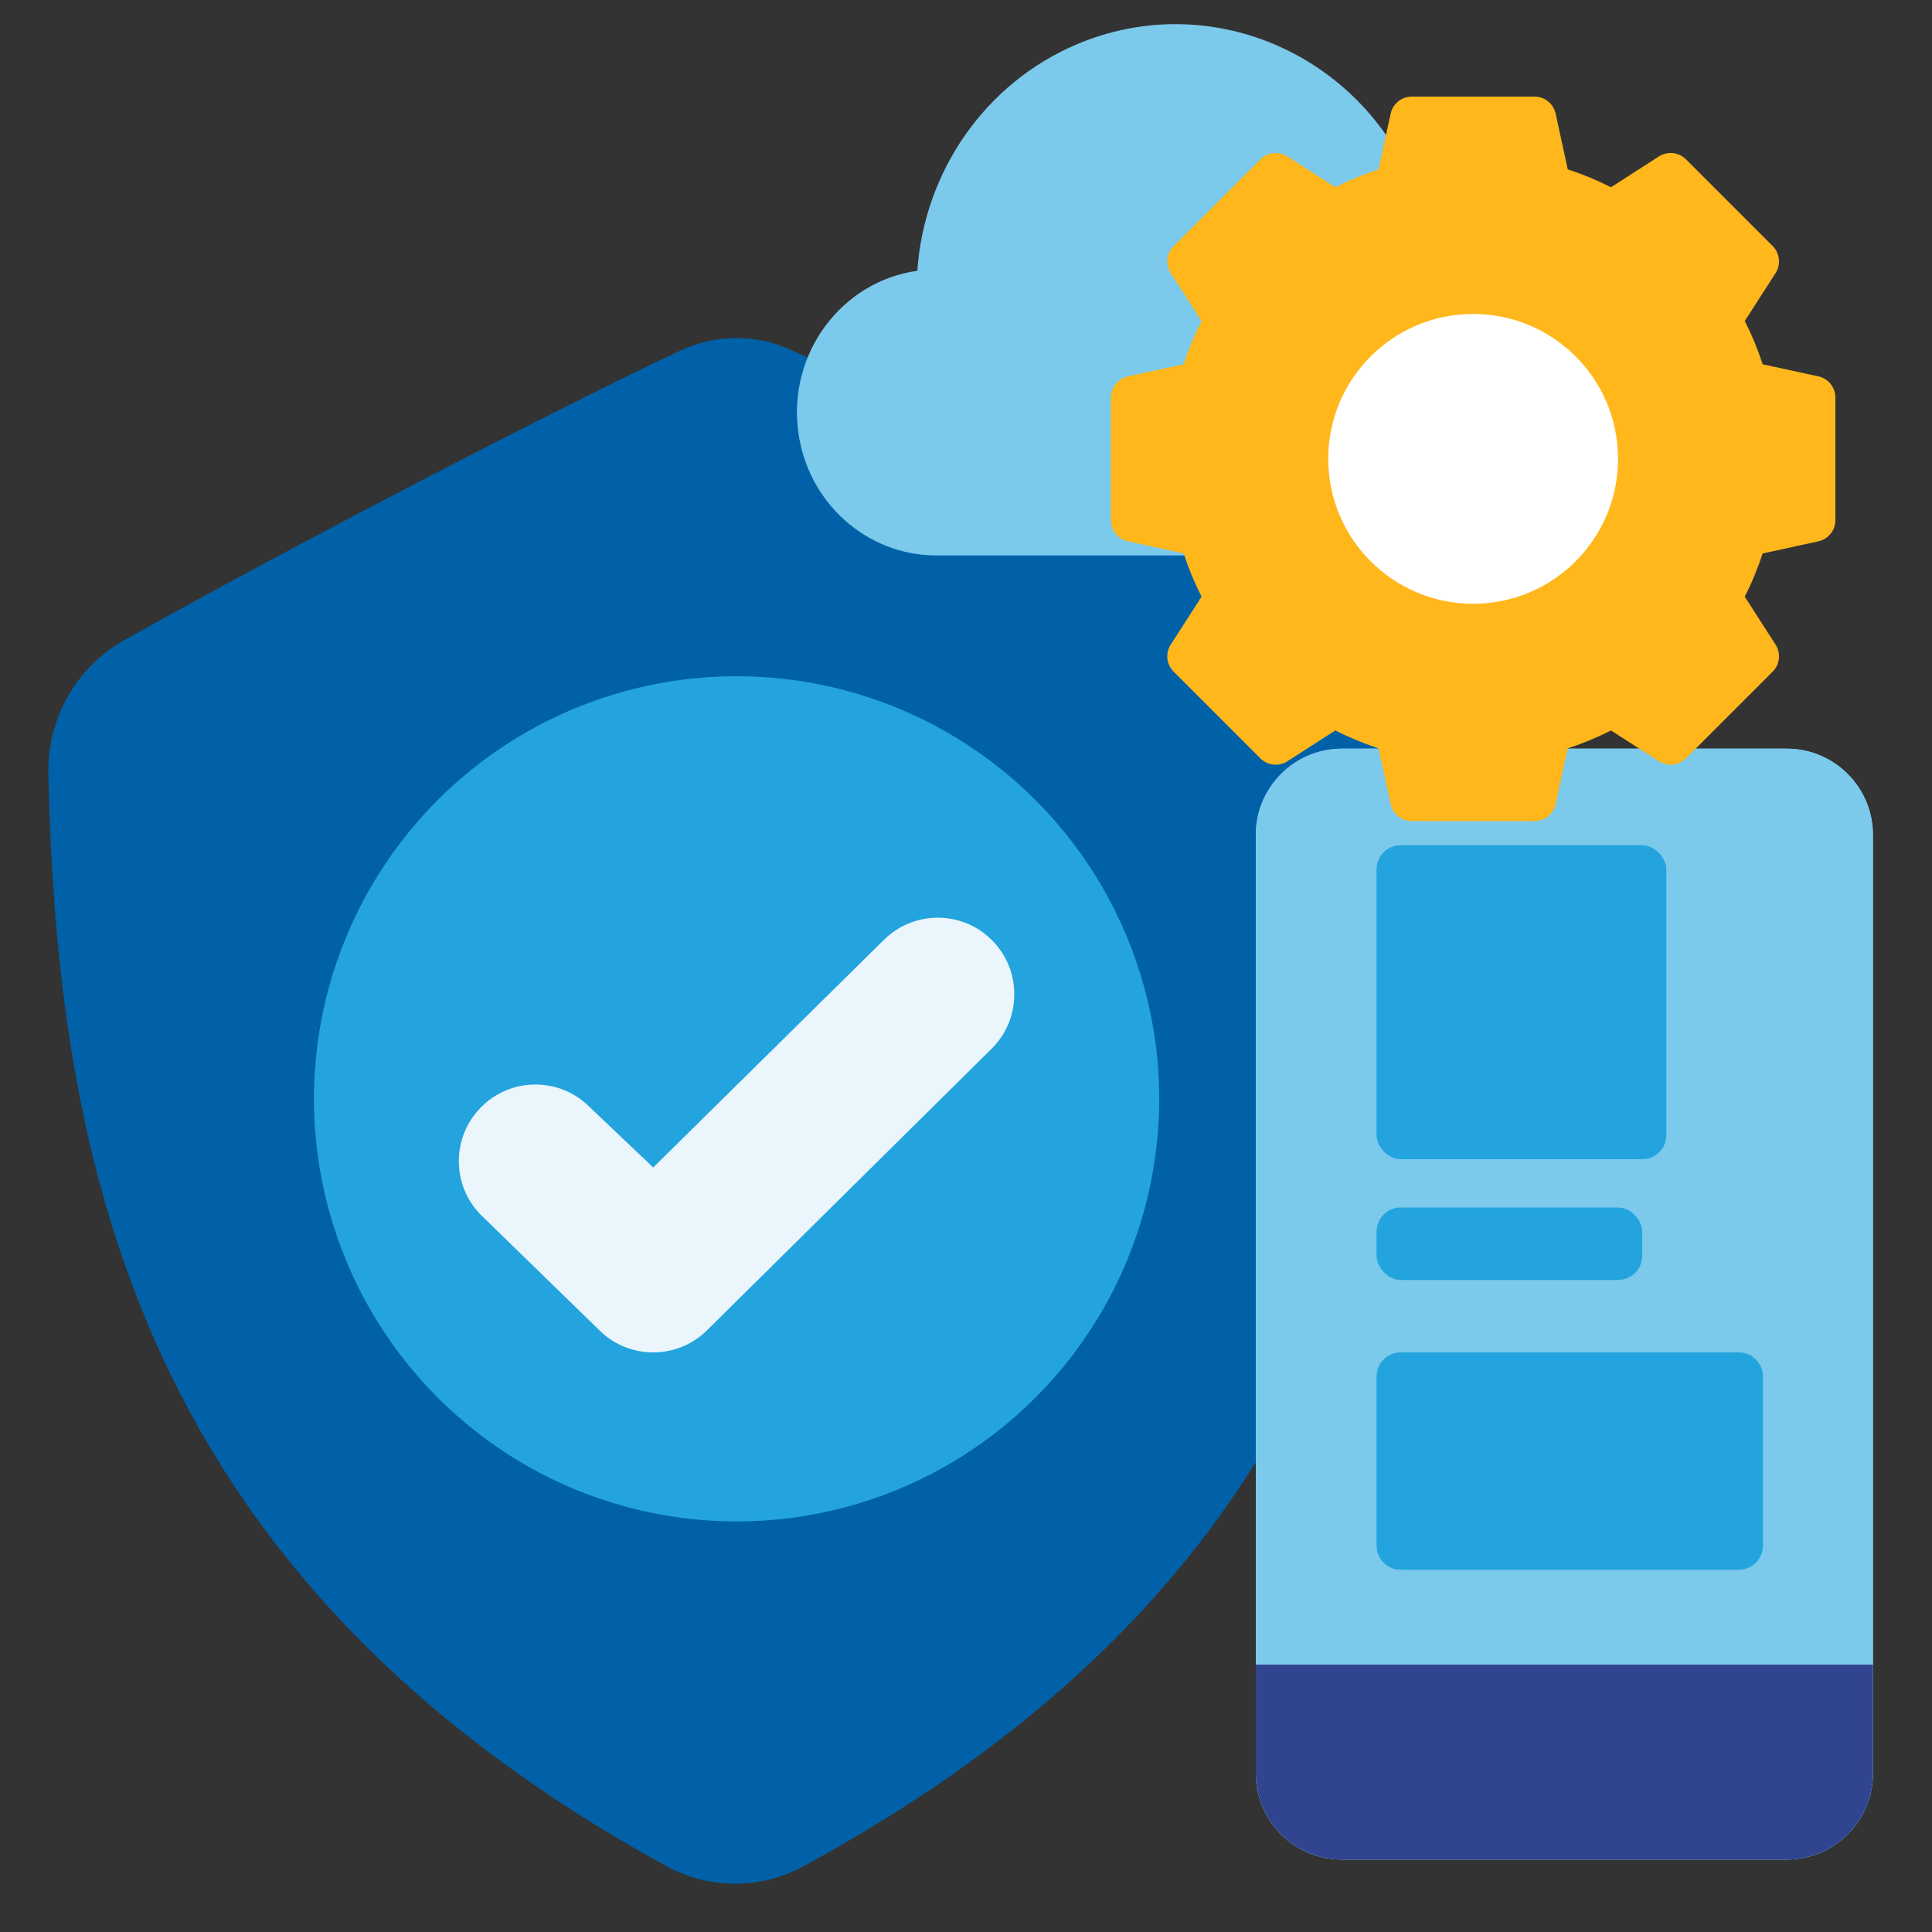 <svg width="80" height="80" viewBox="0 0 80 80" fill="none" xmlns="http://www.w3.org/2000/svg">
<rect x="0" y="0" width="80" height="80" fill="#333333" stroke="none"/>
<path fill-rule="evenodd" clip-rule="evenodd" d="M58.998 32.109C59.05 29.785 57.822 27.634 55.807 26.504C49.339 22.876 38.367 17.05 32.745 14.488C31.269 13.815 29.597 13.845 28.129 14.536C22.577 17.151 11.556 22.908 5.146 26.508C3.152 27.628 1.948 29.759 2.002 32.06C2.38 48.206 5.728 65.299 27.608 77.278C29.363 78.239 31.493 78.24 33.252 77.286C55.286 65.328 58.628 48.638 58.998 32.109Z" fill="#0061A8"/>
<circle cx="30.5" cy="45.5" r="17.5" fill="#23A4DE"/>
<path fill-rule="evenodd" clip-rule="evenodd" d="M41.073 43.414L29.29 55.071C28.691 55.67 27.895 56 27.048 56C26.201 56 25.405 55.67 24.806 55.071L19.929 50.323C19.33 49.724 19 48.927 19 48.08C19 47.233 19.33 46.437 19.929 45.837C20.527 45.238 21.323 44.908 22.17 44.908C23.017 44.908 23.813 45.238 24.412 45.838L27.048 48.343L36.589 38.929C37.188 38.33 37.984 38 38.831 38C39.678 38 40.474 38.33 41.073 38.929C42.309 40.166 42.309 42.178 41.073 43.414Z" fill="#EAF5FC"/>
<path d="M58.577 7.771C56.298 2.164 50.02 -0.488 44.554 1.849C40.816 3.447 38.275 7.068 37.984 11.211C34.825 11.659 32.618 14.649 33.055 17.889C33.45 20.821 35.895 23.003 38.78 23H58.577C62.676 23 66 19.591 66 15.385C66 11.18 62.676 7.771 58.577 7.771Z" fill="#7BC9EB"/>
<path d="M73.994 77H55.561C53.597 76.995 52.005 75.403 52 73.439V34.561C52.005 32.597 53.597 31.005 55.561 31H73.994C75.958 31.005 77.55 32.597 77.555 34.561V73.44C77.549 75.404 75.958 76.995 73.994 77Z" fill="#7BC9EB"/>
<path fill-rule="evenodd" clip-rule="evenodd" d="M55.566 74.8H73.989L73.99 74.8C74.741 74.797 75.351 74.189 75.355 73.436V34.564C75.352 33.813 74.742 33.203 73.991 33.2H55.564C54.813 33.203 54.203 33.813 54.2 34.564V73.436C54.203 74.187 54.813 74.797 55.565 74.8L55.566 74.8ZM55.561 77C53.597 76.995 52.005 75.403 52 73.439V34.561C52.005 32.597 53.597 31.005 55.561 31H73.994C75.958 31.005 77.55 32.597 77.555 34.561V73.44C77.549 75.404 75.958 76.995 73.994 77H55.561Z" fill="#7BC9EB"/>
<path d="M73.994 77H55.561C53.597 76.995 52.005 75.403 52 73.439V68.929C63.742 68.929 67.106 68.929 77.555 68.929V73.44C77.549 75.404 75.958 76.995 73.994 77Z" fill="#31448F"/>
<rect x="57" y="35" width="12" height="13" rx="1" fill="#23A4DE"/>
<path d="M57 57C57 56.448 57.448 56 58 56H72C72.552 56 73 56.448 73 57V64C73 64.552 72.552 65 72 65H58C57.448 65 57 64.552 57 64V57Z" fill="#23A4DE"/>
<rect x="57" y="50" width="11" height="3" rx="1" fill="#23A4DE"/>
<circle cx="61" cy="19" r="6.429" fill="white"/>
<path fill-rule="evenodd" clip-rule="evenodd" d="M75.294 15.584L72.988 15.083C72.788 14.469 72.54 13.87 72.246 13.293L73.523 11.308C73.751 10.953 73.701 10.487 73.403 10.189L69.811 6.597C69.513 6.299 69.047 6.249 68.692 6.477L66.707 7.754C66.13 7.46 65.531 7.212 64.917 7.012L64.416 4.706C64.326 4.294 63.962 4 63.54 4H58.46C58.038 4 57.674 4.294 57.584 4.706L57.083 7.012C56.469 7.212 55.87 7.46 55.294 7.754L53.308 6.477C52.953 6.249 52.487 6.299 52.189 6.597L48.597 10.189C48.299 10.487 48.249 10.953 48.477 11.308L49.754 13.293C49.461 13.87 49.212 14.469 49.012 15.083L46.706 15.584C46.294 15.674 46 16.038 46 16.46V21.54C46 21.962 46.294 22.326 46.706 22.416L49.012 22.917C49.212 23.531 49.461 24.13 49.754 24.706L48.477 26.692C48.249 27.047 48.299 27.513 48.597 27.811L52.189 31.403C52.487 31.701 52.953 31.751 53.308 31.523L55.294 30.246C55.87 30.54 56.469 30.788 57.083 30.988L57.584 33.294C57.674 33.706 58.038 34 58.46 34H63.54C63.962 34 64.326 33.706 64.416 33.294L64.917 30.988C65.531 30.788 66.13 30.54 66.707 30.246L68.692 31.523C69.047 31.751 69.513 31.701 69.811 31.403L73.403 27.811C73.701 27.513 73.751 27.047 73.523 26.692L72.246 24.706C72.54 24.13 72.788 23.531 72.988 22.917L75.294 22.416C75.706 22.326 76 21.962 76 21.54V16.46C76 16.038 75.706 15.674 75.294 15.584ZM61 25C64.314 25 67 22.314 67 19C67 15.686 64.314 13 61 13C57.686 13 55 15.686 55 19C55 22.314 57.686 25 61 25Z" fill="#FFB71B"/>
</svg>
